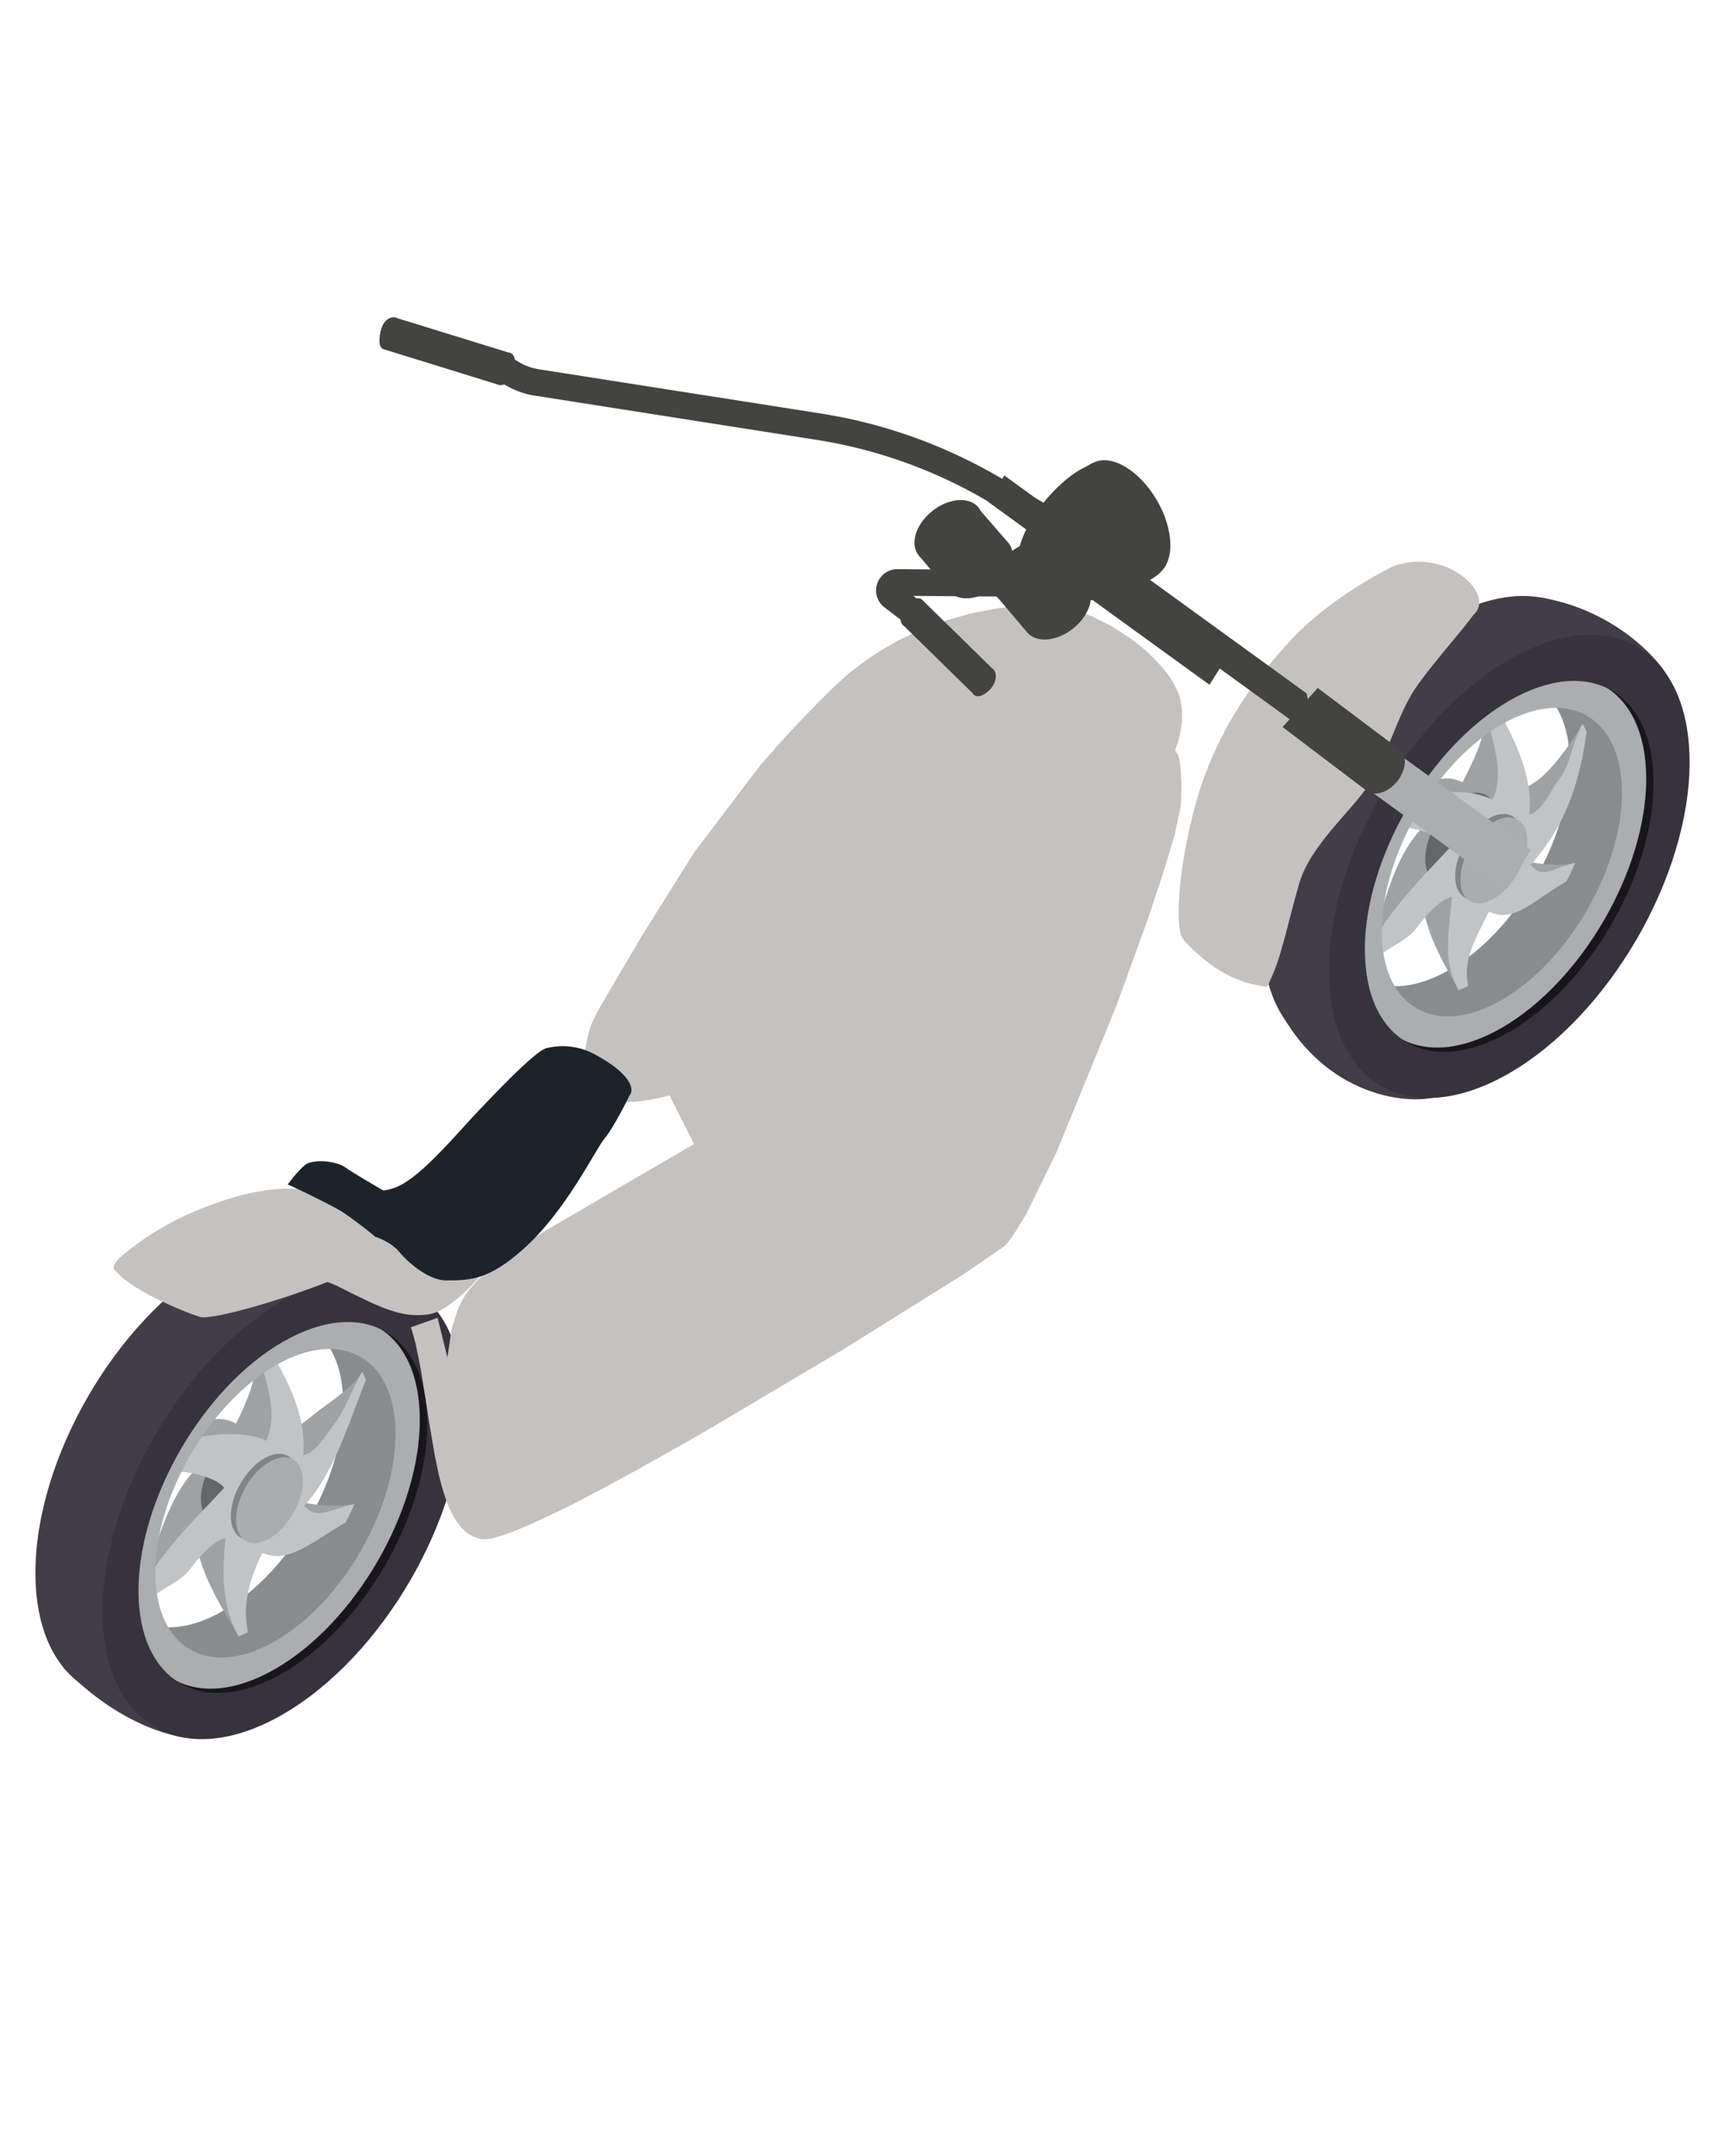<svg id="Capa_1" data-name="Capa 1" xmlns="http://www.w3.org/2000/svg" viewBox="0 0 1080 1350">
    <defs>
        <style>
            .cls-1{fill:#413d49;}.cls-14{fill:#c4c2c1;}.cls-2{fill:#18161c;}.cls-3{fill:#898b8d;}.cls-4{fill:#9fa1a2;}.cls-5{fill:#646669;}.cls-6{fill:#c1c3c4;}.cls-7{fill:#808487;}.cls-8{fill:#aaacae;}.cls-9{fill:#b455b4;}.cls-10{fill:#abadaf;}.cls-11{fill:#36323e;}.cls-12{fill:#d566d6;}.cls-13{fill:#434342;}.cls-15{fill:#1d232a;}</style>
    </defs>
    <path class="cls-1"
        d="M22.17,984.84c0,71.55,50.54,100.37,112.9,64.37S248,926,248,854.49s-50.54-100.36-112.89-64.37S22.17,913.29,22.17,984.84Zm22.51-13c0-57.27,40.46-127.06,90.39-155.89s90.38-5.74,90.38,51.53S185,994.56,135.07,1023.38,44.68,1029.14,44.68,971.84Z" />
    <path class="cls-2"
        d="M216,813.49c41.91,11.94,50.45,35.27,56.46,78.88S250.17,989,227.67,1017.08s-63.88,62.49-96.38,57.77-50.55-31.94-50.55-31.94,25.83,2.22,39.44-1.11,47.22-19.72,74.71-61.39,32.5-52.49,38.61-93-9.44-64.16-9.44-64.16Z" />
    <path class="cls-3"
        d="M49.31,974.55c0,57.28,66.2,98.2,116.13,69.37S255.82,945.31,255.82,888s-66.2-98.2-116.12-69.38S49.31,917.26,49.31,974.55Zm15.2-8.78c0-47.65,33.66-105.71,75.18-129.68s75.19-4.78,75.19,42.86-33.66,105.72-75.19,129.69S64.51,1013.42,64.51,965.77Z" />
    <path class="cls-4"
        d="M221.91,941.74c-1.68,3.89-3.51,7.75-5.48,11.54-20.94,12.11-55.3,15.74-70.79,8.11-9,17.88,6.24,44.66,9.65,60.54q-3,1.52-5.91,2.72c-9.56-17.22-29.53-45.42-26.93-72.35-2.08,11.15-10.26,16.66-16.82,25.28-7.26,9.55-11.39,19.32-17.71,29.88a48.17,48.17,0,0,1-2.45-5C96.79,975,102.15,942,121.69,920.77c-8-9.65-13-6.64-27.45-3.7q2.54-5.87,5.5-11.59c21-12.18,32.94-22.12,48-14.09,9-17.88,15.13-34.4,11.72-50.28,2-1,4-1.92,5.95-2.73,9.59,17.19,8.38,35.24,5.53,62.11,8-1.74,16.76-7.59,25.13-14.45,9.29-7.61,24.29-16.38,30.6-26.93a47.44,47.44,0,0,1,2.44,4.95c-11.36,27.4-31,54.32-57.41,68C179.76,941.67,207.45,944.67,221.91,941.74Z" />
    <path class="cls-5"
        d="M167.64,914.31c0,13.26-9.37,29.43-20.93,36.1s-20.93,1.33-20.93-11.93,9.37-29.43,20.93-36.11S167.64,901,167.64,914.31Z" />
    <path class="cls-6"
        d="M221.91,941.74c-1.68,3.89-3.51,7.75-5.48,11.54-20.94,12.11-36.57,26.56-52.06,18.93-9,17.88-12.49,33.84-9.08,49.72q-3,1.52-5.91,2.72c-9.56-17.22-10.8-34.61-8.2-61.54-8,1.74-15.87,11.11-22.42,19.72-7.27,9.56-24.52,14.07-30.84,24.63a48.17,48.17,0,0,1-2.45-5c11.32-27.44,35.41-49.64,54.95-70.89-8-9.65-36.82-12.61-51.29-9.68q2.53-5.86,5.51-11.59c21-12.18,56.77-16.14,71.86-8.11,9-17.87-1.93-41.65-5.34-57.53,2-1,4-1.92,6-2.73,9.59,17.19,25.44,42.5,22.59,69.36,8-1.74,13-10.93,19.52-19.54,7.26-9.56,11.17-22.1,17.48-32.65a47.44,47.44,0,0,1,2.44,4.95c-11.36,27.4-19.12,57.05-38.68,78.77C198.49,952.48,207.45,944.67,221.91,941.74Z" />
    <path class="cls-7"
        d="M144.51,949.29c0,13.26,9.37,18.61,20.93,11.93s20.93-22.83,20.93-36.1-9.37-18.61-20.93-11.93S144.51,936,144.51,949.29Z" />
    <path class="cls-8"
        d="M147.78,951.44c0,13.27,9.37,18.61,20.93,11.94s20.93-22.84,20.93-36.11-9.37-18.6-20.93-11.93S147.78,938.18,147.78,951.44Z" />
    <path class="cls-9" d="M73.72,894.4l.33-.61c-.26.49-.52,1-.76,1.46Z" />
    <path class="cls-9"
        d="M124.7,1005.44c.63-.3,1.26-.62,1.89-1-.31.17-.61.32-.92.47S125,1005.29,124.7,1005.44Z" />
    <path class="cls-9"
        d="M135.18,829l1-.48c-.63.31-1.26.62-1.89,1C134.56,829.32,134.87,829.16,135.18,829Z" />
    <path class="cls-1"
        d="M40,1044.46c14.61,15.45,40.56,36.09,71.62,42.82s-19.22-26-25.88-36S66,997.27,79,967.73s52.59-122,101.47-146.74,102.83,13.58,90.16-3.63-39-33.84-66.22-40-87,32.48-107.13,54.7-63.46,68-62.07,125.82S40,1044.46,40,1044.46Z" />
    <path class="cls-10"
        d="M82.06,993.43c0,57.29,40.46,80.36,90.39,51.53s90.38-98.61,90.38-155.9-40.47-80.34-90.38-51.52S82.06,936.15,82.06,993.43Zm15.19-8.77C97.25,937,130.92,879,172.44,855s75.19-4.78,75.19,42.87S214,1003.55,172.44,1027.53,97.25,1032.31,97.25,984.66Z" />
    <path class="cls-11"
        d="M64.19,1009.1c0,71.56,50.54,100.38,112.9,64.37S290,950.3,290,878.75s-50.54-100.36-112.89-64.37S64.19,937.56,64.19,1009.1Zm22.51-13c0-57.28,40.46-127.08,90.39-155.89s90.38-5.76,90.38,51.52-40.47,127.08-90.38,155.9S86.7,1053.39,86.7,996.11Z" />
    <path class="cls-12" d="M176,1035.06c.64-.3,1.26-.62,1.9-1l-.92.47Z" />
    <path class="cls-12"
        d="M186.48,858.63l1-.48c-.64.3-1.27.62-1.9,1C185.86,858.94,186.18,858.78,186.48,858.63Z" />
    <path class="cls-1"
        d="M790,583.42c0,71.54,50.54,100.36,112.89,64.37s112.9-123.18,112.9-194.74S965.26,352.7,902.91,388.7,790,511.87,790,583.42Zm22.5-13c0-57.28,40.48-127.08,90.39-155.9s90.39-5.75,90.39,51.53S952.84,593.14,902.91,622,812.52,627.71,812.52,570.42Z" />
    <path class="cls-2"
        d="M991.82,417.17c30,12.78,55.83,29.16,48.33,99.71S984,633.82,950.55,652.42s-78.71,19.55-94,3.53,11-16.41,39.16-26.83,43-25.3,65.55-58.35,37-51.11,36.68-83.89a203.09,203.09,0,0,0-9.4-58.82Z" />
    <path class="cls-3"
        d="M817.16,573.11c0,57.28,67.3,99,117.23,70.17s90.38-98.61,90.38-155.89-67.3-99-117.22-70.18S817.16,515.82,817.16,573.11Zm15.2-8.78c0-47.64,33.67-105.71,75.19-129.68s75.19-4.78,75.19,42.87S949.07,583.23,907.55,607.2,832.36,612,832.36,564.33Z" />
    <path class="cls-4"
        d="M986.18,540.38c-1.68,3.89-3.51,7.75-5.48,11.55-21,12.11-51.72,15.66-67.2,8-9,17.88,2.32,41.5,5.73,57.39q-3,1.51-5.92,2.71c-9.55-17.21-25.6-42.26-23-69.19-4.36,12.26-8.44,16.22-15,24.83-7.26,9.56-11.9,19.21-18.21,29.77a46.24,46.24,0,0,1-2.45-5C866,573,870,540.59,889.54,519.34c-8-9.65-13.3-3.9-27.77-1q2.54-5.86,5.51-11.59c21-12.18,33.26-24.85,48.35-16.82,9-17.88,16.51-32.68,13.1-48.56,2-1,4-1.92,5.95-2.73,9.59,17.19,7,33.52,4.14,60.39,8-1.74,20-6.3,27.81-13.76,8.7-8.28,17.92-21.47,24.24-32a45.5,45.5,0,0,1,2.43,5c-11.35,27.39-20.81,51.22-53.72,72.35C947.61,540.24,971.71,543.31,986.18,540.38Z" />
    <path class="cls-5"
        d="M936.8,512.12c0,14.1-10,31.27-22.24,38.36s-22.24,1.41-22.24-12.68,10-31.27,22.24-38.36S936.8,498,936.8,512.12Z" />
    <path class="cls-6"
        d="M986.18,540.38c-1.68,3.89-3.51,7.75-5.48,11.55-21,12.11-33,26.48-48.47,18.85-9,17.87-16.41,30.68-13,46.57q-3,1.51-5.92,2.71c-9.55-17.21-6.88-31.45-4.28-58.38-8,1.74-15.86,11.11-22.42,19.72-7.26,9.55-23.21,13.51-29.52,24.07a46.24,46.24,0,0,1-2.45-5C866,573,888.73,551.4,908.27,530.15c-8-9.65-32-14.71-46.5-11.78q2.54-5.86,5.51-11.59c21-12.18,52-14,67.08-6,9-17.87-2.22-43.49-5.63-59.37,2-1,4-1.92,5.95-2.73,9.59,17.19,25.72,44.34,22.87,71.2,8-1.74,12.13-13.39,18.69-22,7.26-9.56,8.31-24,14.63-34.59a45.5,45.5,0,0,1,2.43,5c-4.67,35.72-15.42,61.45-35,83.17C966.34,551.05,971.71,543.31,986.18,540.38Z" />
    <path class="cls-7"
        d="M911.05,548.61c0,13.27,9.37,18.61,20.93,11.94s20.93-22.84,20.93-36.1-9.37-18.61-20.93-11.94S911.05,535.35,911.05,548.61Z" />
    <path class="cls-8"
        d="M914.33,550.77c0,13.26,9.37,18.6,20.93,11.93s20.93-22.84,20.93-36.1-9.37-18.61-20.93-11.94S914.33,537.5,914.33,550.77Z" />
    <path class="cls-1"
        d="M965.39,374.26c46.57,8.19,72.1,38.76,76.91,46.41s-70.06-2.85-70.06-2.85-69.33,16.94-96,74.34-32.54,125.64-16,162.3,55.06,29.51,35.8,33.09-63.07-3.31-90.63-47.63c-42.63-68.57,57.16-201.09,74.78-216.24S965.39,374.26,965.39,374.26Z" />
    <path class="cls-10"
        d="M849.91,592c0,57.29,40.46,80.36,90.39,51.53s90.38-98.61,90.38-155.89-40.46-80.35-90.38-51.53S849.91,534.71,849.91,592Zm15.2-8.77c0-47.65,33.66-105.71,75.19-129.68s75.18-4.79,75.18,42.86S981.82,602.11,940.3,626.09,865.11,630.87,865.11,583.22Z" />
    <path class="cls-11"
        d="M832,607.67C832,679.22,882.58,708,944.93,672s112.9-123.17,112.9-194.72S1007.28,377,944.93,413,832,536.12,832,607.67Zm22.5-13c0-57.28,40.49-127.07,90.39-155.89s90.39-5.76,90.39,51.51-40.46,127.09-90.39,155.91S854.54,652,854.54,594.68Z" />
    <path class="cls-12" d="M943.85,633.64q.95-.46,1.89-1l-.92.48Z" />
    <path class="cls-12"
        d="M892.87,522.59c.14-.27.28-.53.44-.81-.32.59-.63,1.2-.93,1.79C892.53,523.25,892.7,522.92,892.87,522.59Z" />
    <path class="cls-12" d="M954.33,457.2l1-.48q-.94.46-1.89,1Z" />
    <polygon class="cls-10"
        points="870.37 468.35 854.82 493.05 942.89 556.91 958.43 532.21 870.37 468.35" />
    <path id="body" class="cls-14"
        d="M274,825.18l-16.77,5.91s.31.73.9,2.71,1.86,6.75,2.13,7.87,2.87,14.08,3.1,15.34,2.74,16.87,3,18.47,2.32,15.11,2.32,15.11l3.57,21s2.4,11.52,2.69,12.71,2.21,8.38,2.6,9.64,3,8.47,3.34,9.37,3,6.23,3.47,7a53.49,53.49,0,0,0,3.65,5.26,26.35,26.35,0,0,0,3.49,3.52,11.93,11.93,0,0,0,3.19,2.24,34.06,34.06,0,0,0,4.87,2,14.76,14.76,0,0,0,2.72.49,36.55,36.55,0,0,0,5.3-.47c1.31-.29,6.65-1.78,7.12-1.94s6-2.15,6-2.15l11.79-4.92,10.2-4.72L356.38,943l20.51-10.68,23.43-12.75,23.17-13,20.91-12L527.87,845l75.29-47.05,24.82-17s2.07-1.35,5-5.5,9.5-15.21,9.5-15.21l18.82-38.4,37.64-92,19.34-53.3,10.46-31.38,6.78-22.7,3.81-18s.33-11.33.3-12.94-.44-10.81-.71-12.59-.45-4.2-1.37-6.08a16.06,16.06,0,0,0-1.86-3s1.41-4,1.59-4.54,1.35-4.85,1.6-6,1.29-7.58,1.25-8.57-.08-5.7-.14-6.35-.69-6.56-2.09-10a65.92,65.92,0,0,0-6.68-12.05,143,143,0,0,0-12.33-13.63c-3.51-3.11-11-8.92-11-8.92l-12-7.7-12.23-6.16s-9.29-3.78-12.35-4.51-10.59-2.2-13-2.46-7.49-.55-8.84-.49-11.71.79-11.71.79l-13.34,1.69L608,384.06s-16.18,4.56-18.49,5.37-11.92,4.5-13.22,5.06-11.79,5.49-12.88,6.05-12,6.83-12,6.83l-8.93,5.9s-9,6.62-12.33,9.56S521.2,431,521.2,431l-8.51,8.46-12.33,12.71L488.89,464.5,476,479.19l-41.36,54.49-33.07,52.78L377.19,628s-6.06,10.27-7.67,15.56a89.63,89.63,0,0,0-3.08,13.19c-.2,2.06-.64,8.38-.35,10a83,83,0,0,0,1.51,8.35,43.37,43.37,0,0,0,3.27,8.62c1.25,2.1,2.92,4.74,4.47,5.3a20.73,20.73,0,0,0,5,1.07c1.59.12,5.44.3,7.34.27s11.08-.58,12.93-.81,7.08-1,8.75-1.33,5.58-1.22,6-1.32l3.8-1.06,15.35,30.51-92,53.65s-21.33,13.49-23.07,14.66-11.88,8.44-15,11.45-11,11.24-13.21,15a78.33,78.33,0,0,0-4.57,8.7c-.65,1.62-3.53,11-3.81,12.22s-2.75,18-2.75,18Z" />
    <path class="cls-14"
        d="M187.91,777.5c-30,9.66-48.51,21.31-64.78,34.57s4.61,14.25,20.88,5.21,40.52-25.51,68.15-11.52,39.9,19.59,56.17,17.24,39.3-32.2,39.3-32.2-49.43-11.62-56.49-15.29S223.82,765.92,187.91,777.5Z" />
    <path class="cls-14"
        d="M141.9,751.08c-30,9.66-48.5,21.31-64.78,34.58s4.61,14.25,20.88,5.21,40.52-25.51,68.15-11.52,39.91,19.58,56.18,17.24,39.29-32.2,39.29-32.2-49.42-11.62-56.48-15.3S177.81,739.5,141.9,751.08Z" />
    <path class="cls-14"
        d="M71.23,794.07c7.33,12.26,42.49,26.87,54,30.56s135.46-35.73,117.53-48.91c0,0-36.9-28.5-62.44-28.7s-82.23,30.91-82.23,30.91Z" />
    <path class="cls-14"
        d="M871.86,354.8c4.9-2.43-25.48,30.91-36.53,47.51s-17.5,42.51-28.55,59.45-36.84,38.18-43.9,62.34-11.66,48.65-18.72,61.53-10.75-24.79,3.68-79.62,46.66-90.35,60.48-105.37S845.77,367.75,871.86,354.8Z" />
    <path class="cls-14"
        d="M922.4,383.92c4.89-2.43-25.48,30.91-36.54,47.51s-17.49,42.51-28.54,59.46-36.84,38.17-43.9,62.33-11.67,48.65-18.73,61.54S784,590,798.38,535.13,845,444.79,858.85,429.77,896.3,396.87,922.4,383.92Z" />
    <path class="cls-14"
        d="M871.86,354.8c32.19-12.52,64.31,16.21,51.3,29.62-31,24.33-66,61.55-69.78,76.55s-51.3,111.82-51.3,111.82-5.06,45.77-9.5,45-26.67-1.69-51.85-29.64c5-34.62,15.55-107,28.51-124.24s64.19-79.64,64.19-79.64Z" />
    <path class="cls-13" d="M818,434.14h0a12.18,12.18,0,0,1-8,15.73l-2.28.68L693,367.35,703.32,351Z" />
    <polygon class="cls-13"
        points="684.72 340.23 669.17 364.93 757.24 428.79 772.79 404.09 684.72 340.23" />
    <path class="cls-13"
        d="M825,430.78,876.4,469.4c4.82,3.92,4.06,12.84-1.69,19.93s-14.34,9.66-19.16,5.74L803,455.26Z" />
    <path class="cls-13"
        d="M311.41,240.7l8.77-19.41-71.65-22.13h0c-1.39-.81-3.32-.71-5.45.53-4.22,2.43-5.51,9.16-5.51,14,0,2.38.83,4.06,2.17,4.87h0l.06,0h0Z" />
    <path class="cls-13"
        d="M309.15,235.78c0,4.85,3.42,6.8,7.65,4.36s5.51-9.16,5.51-14-3.42-6.8-7.64-4.36S309.15,230.94,309.15,235.78Z" />
    <polygon class="cls-13"
        points="745.69 382.49 735.37 398.87 618.51 314.13 628.83 297.75 745.69 382.49" />
    <path class="cls-13"
        d="M732.75,341.36c0,18.1-12.78,25.39-28.56,16.28s-28.56-31.16-28.56-49.26,12.79-25.39,28.56-16.29S732.75,323.26,732.75,341.36Z" />
    <path class="cls-13"
        d="M724,338.91c0,13.92-9.84,19.53-22,12.52s-22-24-22-37.89,9.84-19.53,22-12.52S724,325,724,338.91Z" />
    <path class="cls-13"
        d="M676.07,294.22c-23,13.29-60.54,62.55-23.4,82.27,12.16,6.46,64.15-6.31,74.51-18.9s-43-67.76-43-67.76Z" />
    <path class="cls-13"
        d="M613.93,319.87l17.57,20.22c5.6,7.06,1.73,19.45-8.64,27.69s-23.33,9.19-28.93,2.13l-18.85-22.28Z" />
    <path class="cls-13"
        d="M575.08,347.63c5.6,7.06,18.56,6.11,28.93-2.13s14.25-20.63,8.65-27.68-18.56-6.11-28.93,2.12S569.48,340.58,575.08,347.63Z" />
    <path class="cls-13"
        d="M579,344.56c4.45,5.6,14.72,4.84,23-1.69s11.3-16.38,6.86-22-14.73-4.84-23,1.69S574.51,339,579,344.56Z" />
    <path class="cls-13"
        d="M662.87,345.68l17.57,20.22c5.61,7.06,1.74,19.45-8.64,27.69s-23.33,9.19-28.93,2.13L624,373.44Z" />
    <path class="cls-13"
        d="M624,373.44c5.61,7.06,18.56,6.11,28.93-2.13s14.25-20.63,8.65-27.68-18.56-6.11-28.93,2.12S618.42,366.39,624,373.44Z" />
    <path class="cls-13"
        d="M627.9,370.37c4.45,5.6,14.73,4.84,23-1.69s11.31-16.38,6.86-22-14.72-4.84-23,1.69S623.46,364.76,627.9,370.37Z" />
    <path class="cls-13"
        d="M566.1,389.75l10.07-13.29-4.41-3.33,106.75.81A20.65,20.65,0,0,0,689,335.4L624.3,298a320,320,0,0,0-110.82-39.15l-176-27.61a35.26,35.26,0,0,1-12.67-4.6L320,223.81l-8.58,14.3,4.77,2.86a51.72,51.72,0,0,0,18.67,6.77l176,27.61A303.91,303.91,0,0,1,616,312.47l64.69,37.36a4,4,0,0,1-2,7.45h0l-116.82-.89h-.11a13.32,13.32,0,0,0-8,23.93Z" />
    <path class="cls-13"
        d="M610.41,435.5l10.9-16.89-44.42-43.48h0c-1.39-.81-3.32-.7-5.45.53-4.22,2.44-7.65,6.63-7.65,11.47,0,2.39.83,4.07,2.18,4.87h0l.07,0h0Z" />
    <path class="cls-13"
        d="M608.15,430.58c0,4.84,3.42,6.79,7.64,4.35s7.65-6.63,7.65-11.47-3.42-6.8-7.65-4.36S608.15,425.73,608.15,430.58Z" />
    <path class="cls-15"
        d="M342.89,656.16c-5.76.15-28.47,23.83-42.7,38.75S268,731.81,252.73,741s-32.54,3.64-33.22-5.12-23-11-28.47-6.46-10.84,12.25-10.84,12.25,53,23.88,54.73,32.77c12.41-2.27,9.52,7.39,24.77,7.74s23.92,30.66,50.69,6.39,77.71-95.36,83.81-102.76c3.2-3.88.61-13.68-22.43-25.93A42,42,0,0,0,342.89,656.16Z" />
    <path class="cls-15"
        d="M217.29,731.77c6.63,4.55,50.69,30,52.56,31.26s-17,8.27-17.78,9.11-17.14,2.27-17.14,2.27S203,747.05,180.2,741.64a56.24,56.24,0,0,1,21-12.63Z" />
    <path class="cls-15"
        d="M394.2,685.78c-5.76.15-28.47,23.83-42.71,38.75s-28.77,40.06-44,49.21-32.54,3.64-33.22-5.12-23.05-11-28.47-6.46-10.85,12.25-10.85,12.25,9.53,2.81,15.28,9.78,18.61,17.57,29.07,17.57c15.26,0,26.67-.39,48.18-19.48,27-24,45-62.14,51.15-69.54S394.2,685.78,394.2,685.78Z" />
</svg>